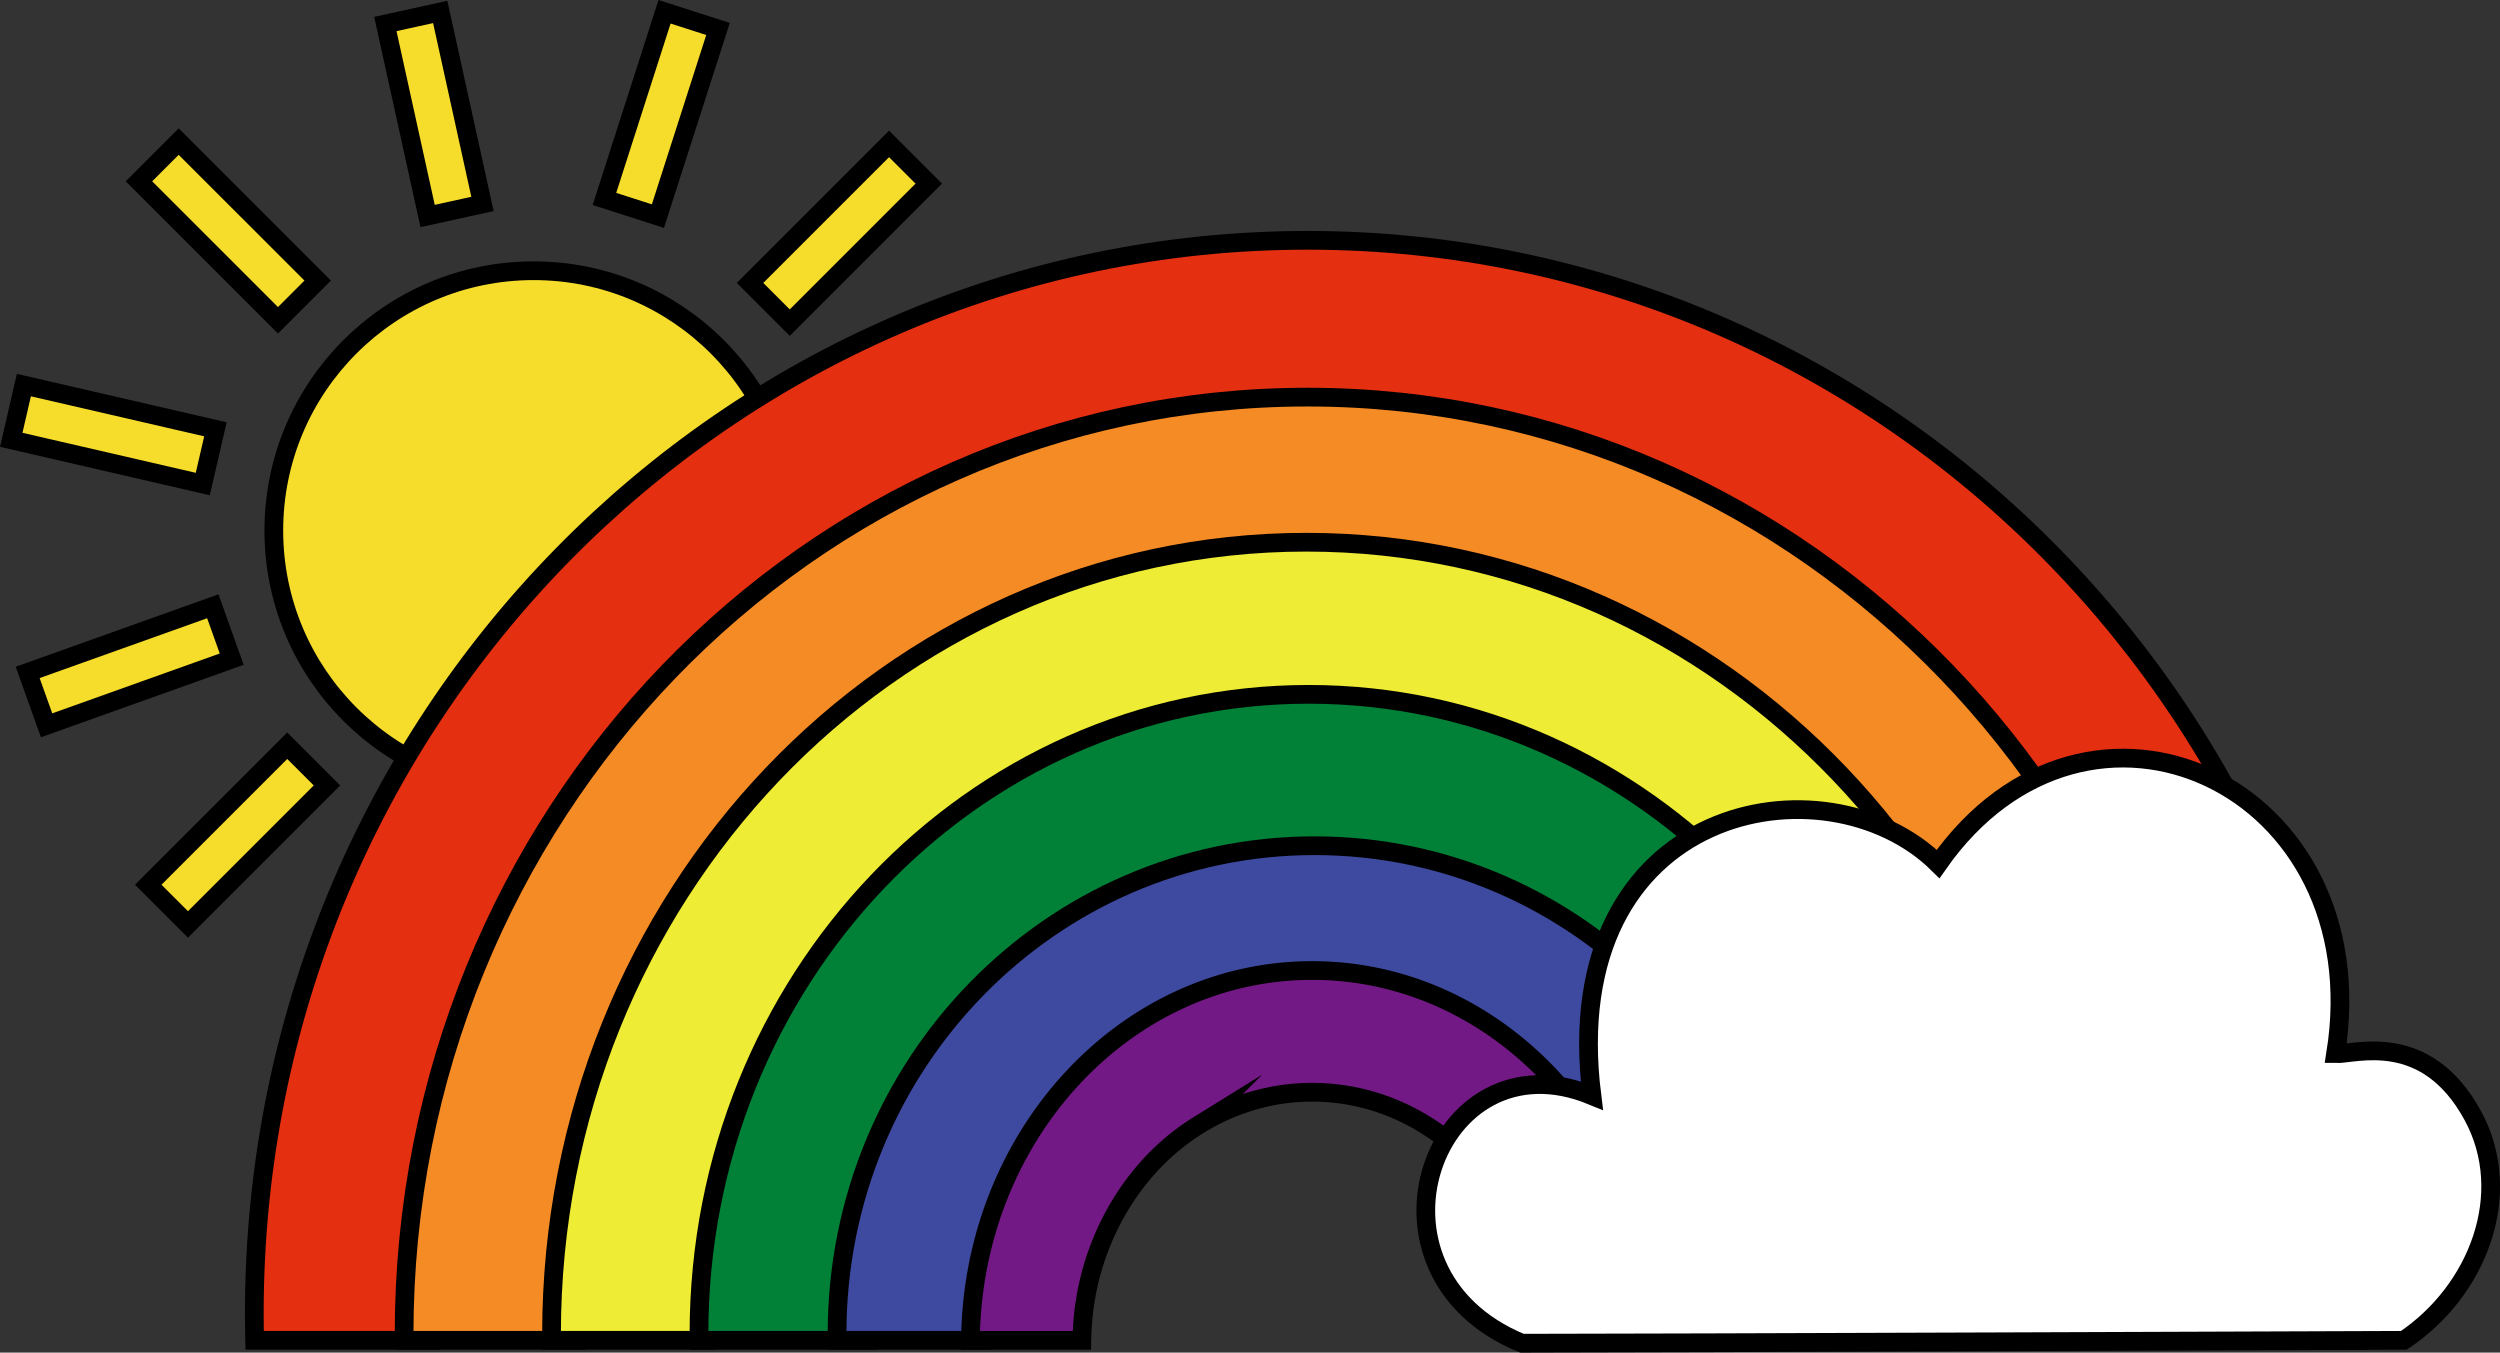 <svg width="1068.2" height="577.93" xml:space="preserve" xmlns="http://www.w3.org/2000/svg"><rect width="100%" height="100%" fill="#333333" stroke="none"/><style>.st0{fill:#f7dd2b;stroke:#000;stroke-width:8;stroke-miterlimit:10}</style><g transform="translate(-407.34 -197.19)"><circle class="st0" cx="635.34" cy="423.87" r="111"/><path class="st0" d="m571.999 207.452 23.438-5.158 18.052 82.035-23.439 5.157zM499.383 380.628l-5.4 23.383-81.84-18.9 5.4-23.383zM498.269 456.233l8.076 22.601-79.103 28.266-8.076-22.6zM530.077 515.822l16.97 16.97-59.396 59.397-16.97-16.97zM787.215 258.682l16.97 16.97-59.396 59.397-16.97-16.97zM691.286 202.219l22.85 7.336-25.679 79.977-22.85-7.337zM543.087 317.08l-16.97 16.97-59.397-59.396 16.97-16.97z"/><path d="M966 299.87c-248.52 0-450 205.29-450 458.52 0 3.84.05 7.66.14 11.48h75.62c-.01-.8-.02-1.6-.02-2.4 0-210.61 167.56-381.35 374.26-381.35s374.26 170.73 374.26 381.35c0 .8-.01 1.6-.02 2.4h75.62c.1-3.81.14-7.64.14-11.48 0-253.23-201.48-458.52-450-458.52z" style="fill:#e42f10;stroke:#000;stroke-width:8;stroke-miterlimit:10"/><path d="M966 366.87c-213.18 0-386 179.3-386 400.48 0 .84.01 1.68.02 2.52h73.53c0-.84-.03-1.68-.03-2.52 0-179.05 139.9-324.2 312.48-324.2s312.48 145.15 312.48 324.2c0 .84-.03 1.68-.03 2.52h73.53c.01-.84.02-1.68.02-2.52 0-221.18-172.82-400.48-386-400.48z" style="fill:#f58b24;stroke:#000;stroke-width:8;stroke-miterlimit:10"/><path d="M965.5 428.87c-178.11 0-322.5 151.49-322.5 338.37 0 .88.03 1.75.03 2.63h66.4c-.01-.88-.03-1.75-.03-2.63 0-145.66 114.66-263.73 256.1-263.73s256.1 118.07 256.1 263.73c0 .88-.03 1.75-.03 2.63h66.4c0-.88.03-1.75.03-2.63 0-186.88-144.39-338.37-322.5-338.37z" style="fill:#eeec34;stroke:#000;stroke-width:8;stroke-miterlimit:10"/><path d="M966.5 493.87c-143.87 0-260.5 122.35-260.5 273.28 0 .91.02 1.82.03 2.72h72.36c-.01-.91-.03-1.82-.03-2.72 0-111.06 84.23-201.09 188.14-201.09s188.14 90.03 188.14 201.09c0 .91-.02 1.82-.03 2.72h72.36c0-.91.03-1.82.03-2.72 0-150.93-116.63-273.28-260.5-273.28z" style="fill:#018037;stroke:#000;stroke-width:8;stroke-miterlimit:10"/><path d="M969 558.55c-112.67 0-204 93.34-204 208.5 0 .94.02 1.88.03 2.82h61.72c-.01-.94-.03-1.88-.03-2.82 0-80.31 63.7-145.41 142.28-145.41s142.28 65.1 142.28 145.41c0 .94-.02 1.88-.03 2.82h61.72c.01-.94.03-1.88.03-2.82 0-115.16-91.33-208.5-204-208.5z" style="fill:#3e4aa0;stroke:#000;stroke-width:8;stroke-miterlimit:10"/><path d="M968 611.87c80.01 0 145.19 70.73 146 158h-47.56c-.05-3.77-.28-7.49-.68-11.15-5.81-53.34-47.43-94.84-97.75-94.84-1.68 0-3.39.05-5.06.14-15.17.84-29.97 5.58-43.13 13.66-.12.08-.24.16-.37.24A98.378 98.378 0 0 0 903 690.71c-4.43 4.27-8.47 8.97-12.11 14-5.29 7.31-9.69 15.33-13.09 23.85-2.95 7.38-5.16 15.11-6.52 23.05-.89 5.17-1.41 10.39-1.61 15.57-.03.9-.08 1.81-.09 2.71H822c.81-87.29 65.99-158.02 146-158.02z" style="fill:#731985;stroke:#000;stroke-width:8;stroke-miterlimit:10"/></g><path d="M1057.6 771.12c-74.37-30.56-37.52-133.59 29.91-105.82-15.58-125.07 100.1-146.3 147.96-98.95 64.06-91.55 188.26-33.83 169.85 81.09 8.34.2 38.71-10.28 58.66 26.54 18.03 33.28 2.18 74.68-29.51 95.9-.01 0-328.24 1.24-376.87 1.24z" style="fill:#fff;stroke:#000;stroke-width:8;stroke-miterlimit:10" transform="translate(-407.34 -197.19)" id="Cloud"/></svg>